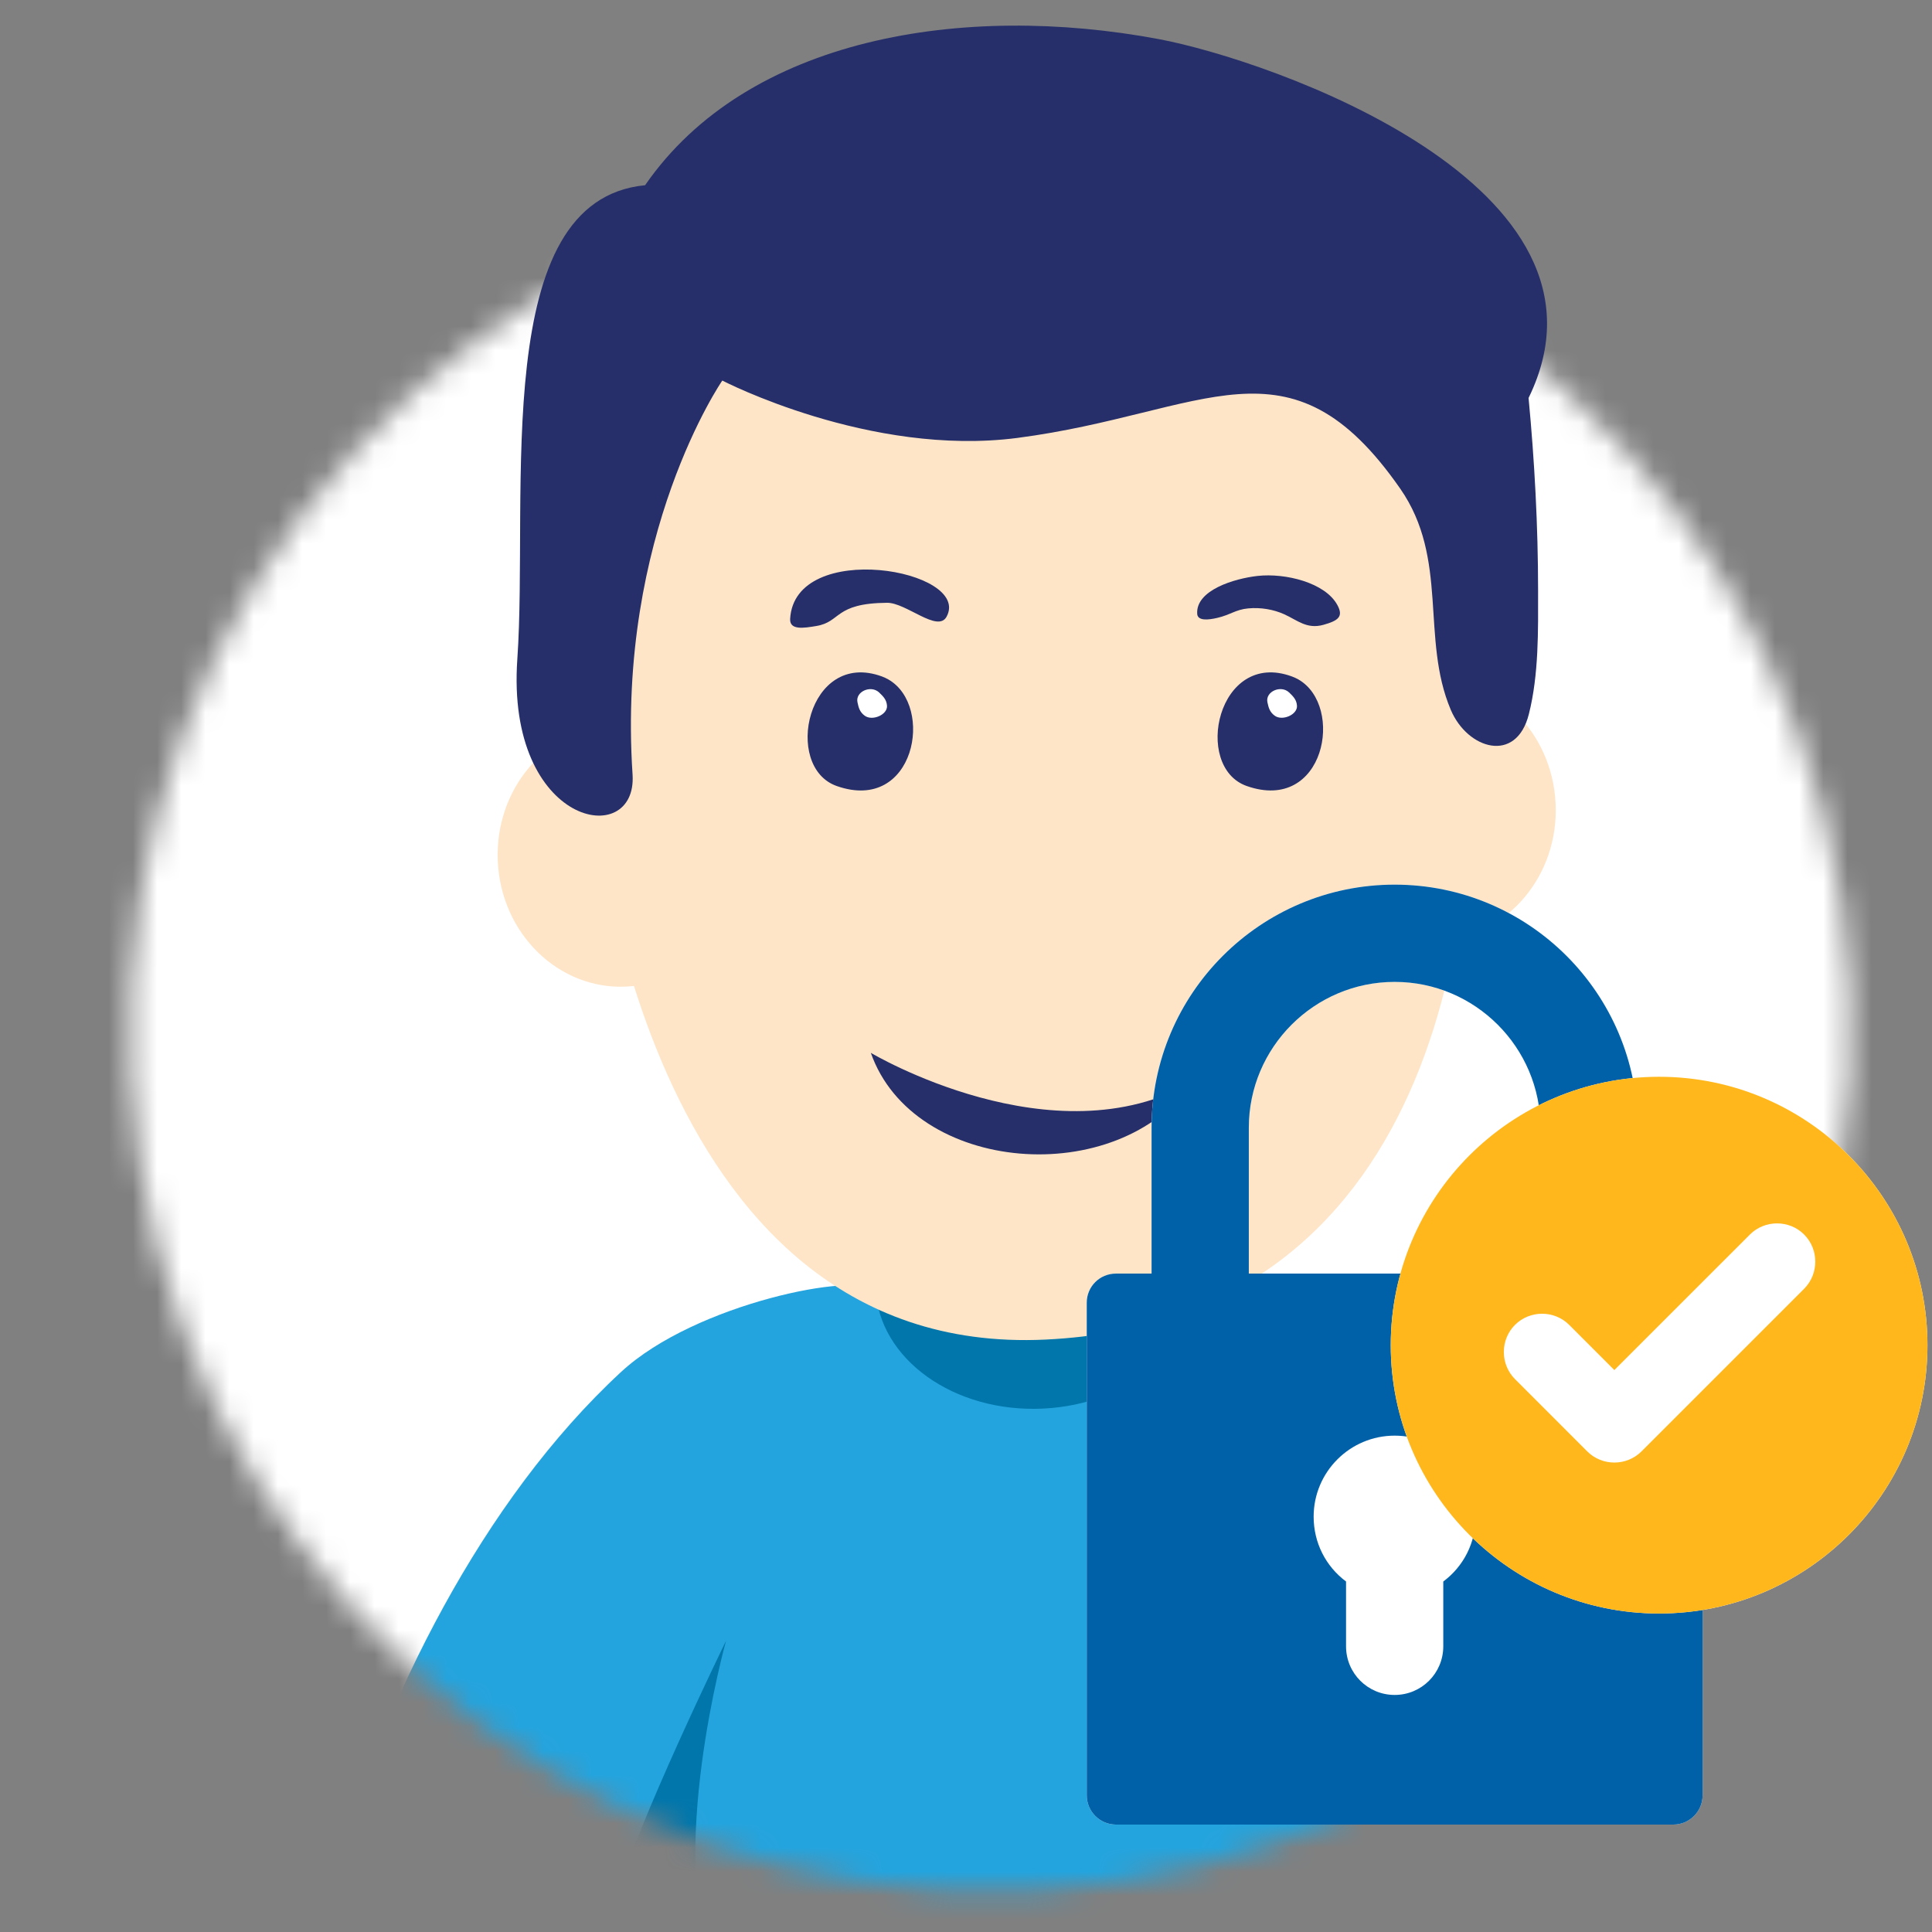 <svg width="1em" height="1em" viewBox="0 0 80 80" fill="none" xmlns="http://www.w3.org/2000/svg">
<rect x="0" y="0" width="80" height="80" fill="#808080" stroke="none"/>
<g>
<mask id="mask0_7531_91581" style="mask-type:alpha" maskUnits="userSpaceOnUse" x="5" y="7" width="72" height="72">
<circle cx="41.014" cy="42.697" r="35.631" transform="rotate(-2.757 41.014 42.697)" fill="#C4C4C4"/>
</mask>
<g mask="url(#mask0_7531_91581)">
<rect x="-2.507" y="3.175" width="88.335" height="80.912" transform="rotate(-2.757 -2.507 3.175)" fill="white"/>
<path d="M70.357 81.042C70.357 81.042 61.831 81.453 55.296 76.937C45.476 74.086 48.91 53.916 49.629 53.143C50.348 52.369 52.083 52.845 55.976 54.46C61.329 56.681 62.624 61.299 64.536 64.645C67.252 69.399 69.965 72.886 69.965 72.886C71.406 72.817 69.03 77.493 70.357 81.042Z" fill="#23A4DE"/>
<path d="M33.276 57.98C32.962 60.156 25.863 68.956 25.404 80.868C34.469 89.199 47.97 90.031 57.998 83.744C56.679 73.917 52.516 58.815 50.305 54.407C47.233 48.281 41.184 47.156 41.184 47.156C41.184 47.156 33.688 55.13 33.276 57.98Z" fill="#23A4DE"/>
<ellipse cx="42.939" cy="53.038" rx="6.693" ry="5.295" transform="rotate(-2.757 42.939 53.038)" fill="#0076AB"/>
<path d="M23.795 94.061C23.795 94.061 22.922 79.876 29.849 74.175C36.776 68.475 36.722 54.248 36.15 53.451C35.577 52.654 28.81 53.95 25.717 56.81C19.956 62.137 15.888 70.382 13.723 77.824C10.435 76.023 24.785 90.638 23.795 94.061Z" fill="#23A4DE"/>
<path d="M25.393 78.941C26.344 75.551 30.065 67.94 30.065 67.94C30.065 67.94 27.528 76.98 29.613 81.71C28.113 81.411 26.558 80 25.393 78.941Z" fill="#0076AB"/>
<path d="M60.792 77.535C59.507 74.221 55.03 66.935 55.03 66.935C55.03 66.935 58.457 75.772 56.82 80.727C58.299 80.281 59.724 78.712 60.792 77.535Z" fill="#0076AB"/>
</g>
<path d="M30.723 35.193C30.867 38.184 28.721 40.718 25.929 40.853C23.137 40.987 20.757 38.671 20.613 35.68C20.469 32.688 22.616 30.155 25.408 30.02C28.199 29.886 30.579 32.202 30.723 35.193Z" fill="#FFE5C7"/>
<path d="M64.414 33.267C64.558 36.259 62.411 38.792 59.62 38.927C56.828 39.061 54.448 36.745 54.304 33.754C54.16 30.763 56.306 28.228 59.098 28.094C61.89 27.96 64.27 30.276 64.414 33.267Z" fill="#FFE5C7"/>
<path d="M24.605 32.878C24.605 32.878 26.428 56.281 43.296 55.469C60.164 54.657 61.37 36.328 60.652 29.68C59.934 23.033 56.461 12.864 56.461 12.864L42.202 12.089L29.82 15.191L24.136 19.015L23.945 23.304L24.605 32.878Z" fill="#FFE5C7"/>
<path d="M32.718 25.626C32.691 26.109 33.297 26.005 33.799 25.922C34.842 25.75 34.531 24.98 36.729 24.96C37.527 24.953 38.829 26.217 39.197 25.534C40.242 23.593 32.907 22.306 32.718 25.626Z" fill="#262F69"/>
<path d="M55.382 25.061C54.881 24.124 53.224 23.721 52.075 23.848C51.114 23.955 49.505 24.437 49.574 25.421C49.595 25.722 50.047 25.668 50.397 25.587C50.943 25.463 51.162 25.24 51.689 25.192C52.202 25.145 52.73 25.233 53.18 25.437C53.726 25.684 54.114 26.065 54.803 25.872C55.421 25.698 55.633 25.53 55.382 25.061Z" fill="#262F69"/>
<path d="M53.761 28.133C53.678 28.086 53.59 28.045 53.496 28.011C50.421 26.881 49.377 31.755 51.622 32.546C54.863 33.688 55.686 29.233 53.761 28.133Z" fill="#262F69"/>
<path d="M53.379 28.673C53.038 28.35 52.389 28.637 52.481 29.078C52.529 29.302 52.574 29.482 52.781 29.634C53.097 29.868 53.731 29.594 53.705 29.222C53.688 28.979 53.557 28.842 53.379 28.673Z" fill="white"/>
<path d="M36.059 43.596C36.059 43.596 43.631 48.114 49.403 44.786C46.272 49.303 37.818 48.611 36.059 43.596Z" fill="#262F69"/>
<path d="M26.712 7.67C30.951 1.534 39.894 0.103 47.981 1.619C52.559 2.477 67.594 7.669 63.295 16.479C63.545 19.117 63.687 21.779 63.689 24.43C63.691 26.115 63.722 27.927 63.306 29.574C62.784 31.638 60.767 31.026 60.075 29.396C58.819 26.434 60.008 23.151 57.983 20.238C53.382 13.622 49.94 17.114 42.131 18.133C36.02 18.93 29.909 15.758 29.909 15.758C29.909 15.758 25.53 22.107 26.193 32.069C26.402 35.212 20.944 34.222 21.421 27.301C21.898 20.38 20.245 8.291 26.712 7.67Z" fill="#262F69"/>
<path d="M36.784 28.134C36.701 28.087 36.613 28.045 36.52 28.011C33.444 26.882 32.401 31.756 34.646 32.547C37.887 33.689 38.709 29.234 36.784 28.134Z" fill="#262F69"/>
<path d="M36.403 28.674C36.062 28.351 35.413 28.638 35.506 29.078C35.553 29.303 35.598 29.482 35.805 29.635C36.121 29.869 36.755 29.596 36.729 29.223C36.712 28.98 36.581 28.843 36.403 28.674Z" fill="white"/>
<path d="M69.292 52.737H67.816V46.697C67.816 41.141 63.306 36.631 57.75 36.631C52.194 36.631 47.684 41.141 47.684 46.697V52.737H46.208C45.537 52.737 45 53.273 45 53.944V74.344C45 75.002 45.537 75.552 46.208 75.552H69.292C69.963 75.552 70.5 75.002 70.5 74.344V53.944C70.5 53.273 69.963 52.737 69.292 52.737ZM51.711 46.697C51.711 43.369 54.422 40.658 57.75 40.658C61.078 40.658 63.789 43.369 63.789 46.697V52.737H51.711V46.697Z" fill="white"/>
<path d="M69.292 52.737H67.816V46.697C67.816 41.141 63.306 36.631 57.75 36.631C52.194 36.631 47.684 41.141 47.684 46.697V52.737H46.208C45.537 52.737 45 53.273 45 53.944V74.344C45 75.002 45.537 75.552 46.208 75.552H69.292C69.963 75.552 70.5 75.002 70.5 74.344V53.944C70.5 53.273 69.963 52.737 69.292 52.737ZM54.395 62.802C54.395 60.95 55.898 59.447 57.75 59.447C59.602 59.447 61.105 60.95 61.105 62.802C61.105 63.876 60.609 64.856 59.763 65.487V68.171C59.763 69.285 58.864 70.184 57.75 70.184C56.636 70.184 55.737 69.285 55.737 68.171V65.487C54.891 64.856 54.395 63.876 54.395 62.802ZM51.711 46.697C51.711 43.369 54.422 40.658 57.75 40.658C61.078 40.658 63.789 43.369 63.789 46.697V52.737H51.711V46.697Z" fill="#0061A8"/>
<path d="M68.699 44.587C62.568 44.587 57.588 49.57 57.588 55.701C57.588 61.832 62.568 66.812 68.699 66.812C74.83 66.812 79.812 61.832 79.812 55.701C79.812 49.57 74.83 44.587 68.699 44.587Z" fill="white"/>
<path d="M68.699 44.587C62.568 44.587 57.588 49.57 57.588 55.701C57.588 61.832 62.568 66.812 68.699 66.812C74.83 66.812 79.812 61.832 79.812 55.701C79.812 49.57 74.83 44.587 68.699 44.587ZM73.584 50.658C73.991 50.658 74.397 50.811 74.705 51.119C75.321 51.734 75.321 52.749 74.705 53.365L67.971 60.099C67.355 60.715 66.34 60.715 65.724 60.099L62.732 57.105C62.117 56.49 62.117 55.476 62.732 54.861C63.348 54.245 64.361 54.245 64.977 54.861L66.847 56.732L72.461 51.119C72.769 50.811 73.176 50.658 73.584 50.658Z" fill="#FFB71B"/>
</g>
<defs>
<rect width="80" height="80" fill="white"/>
</defs>
</svg>
